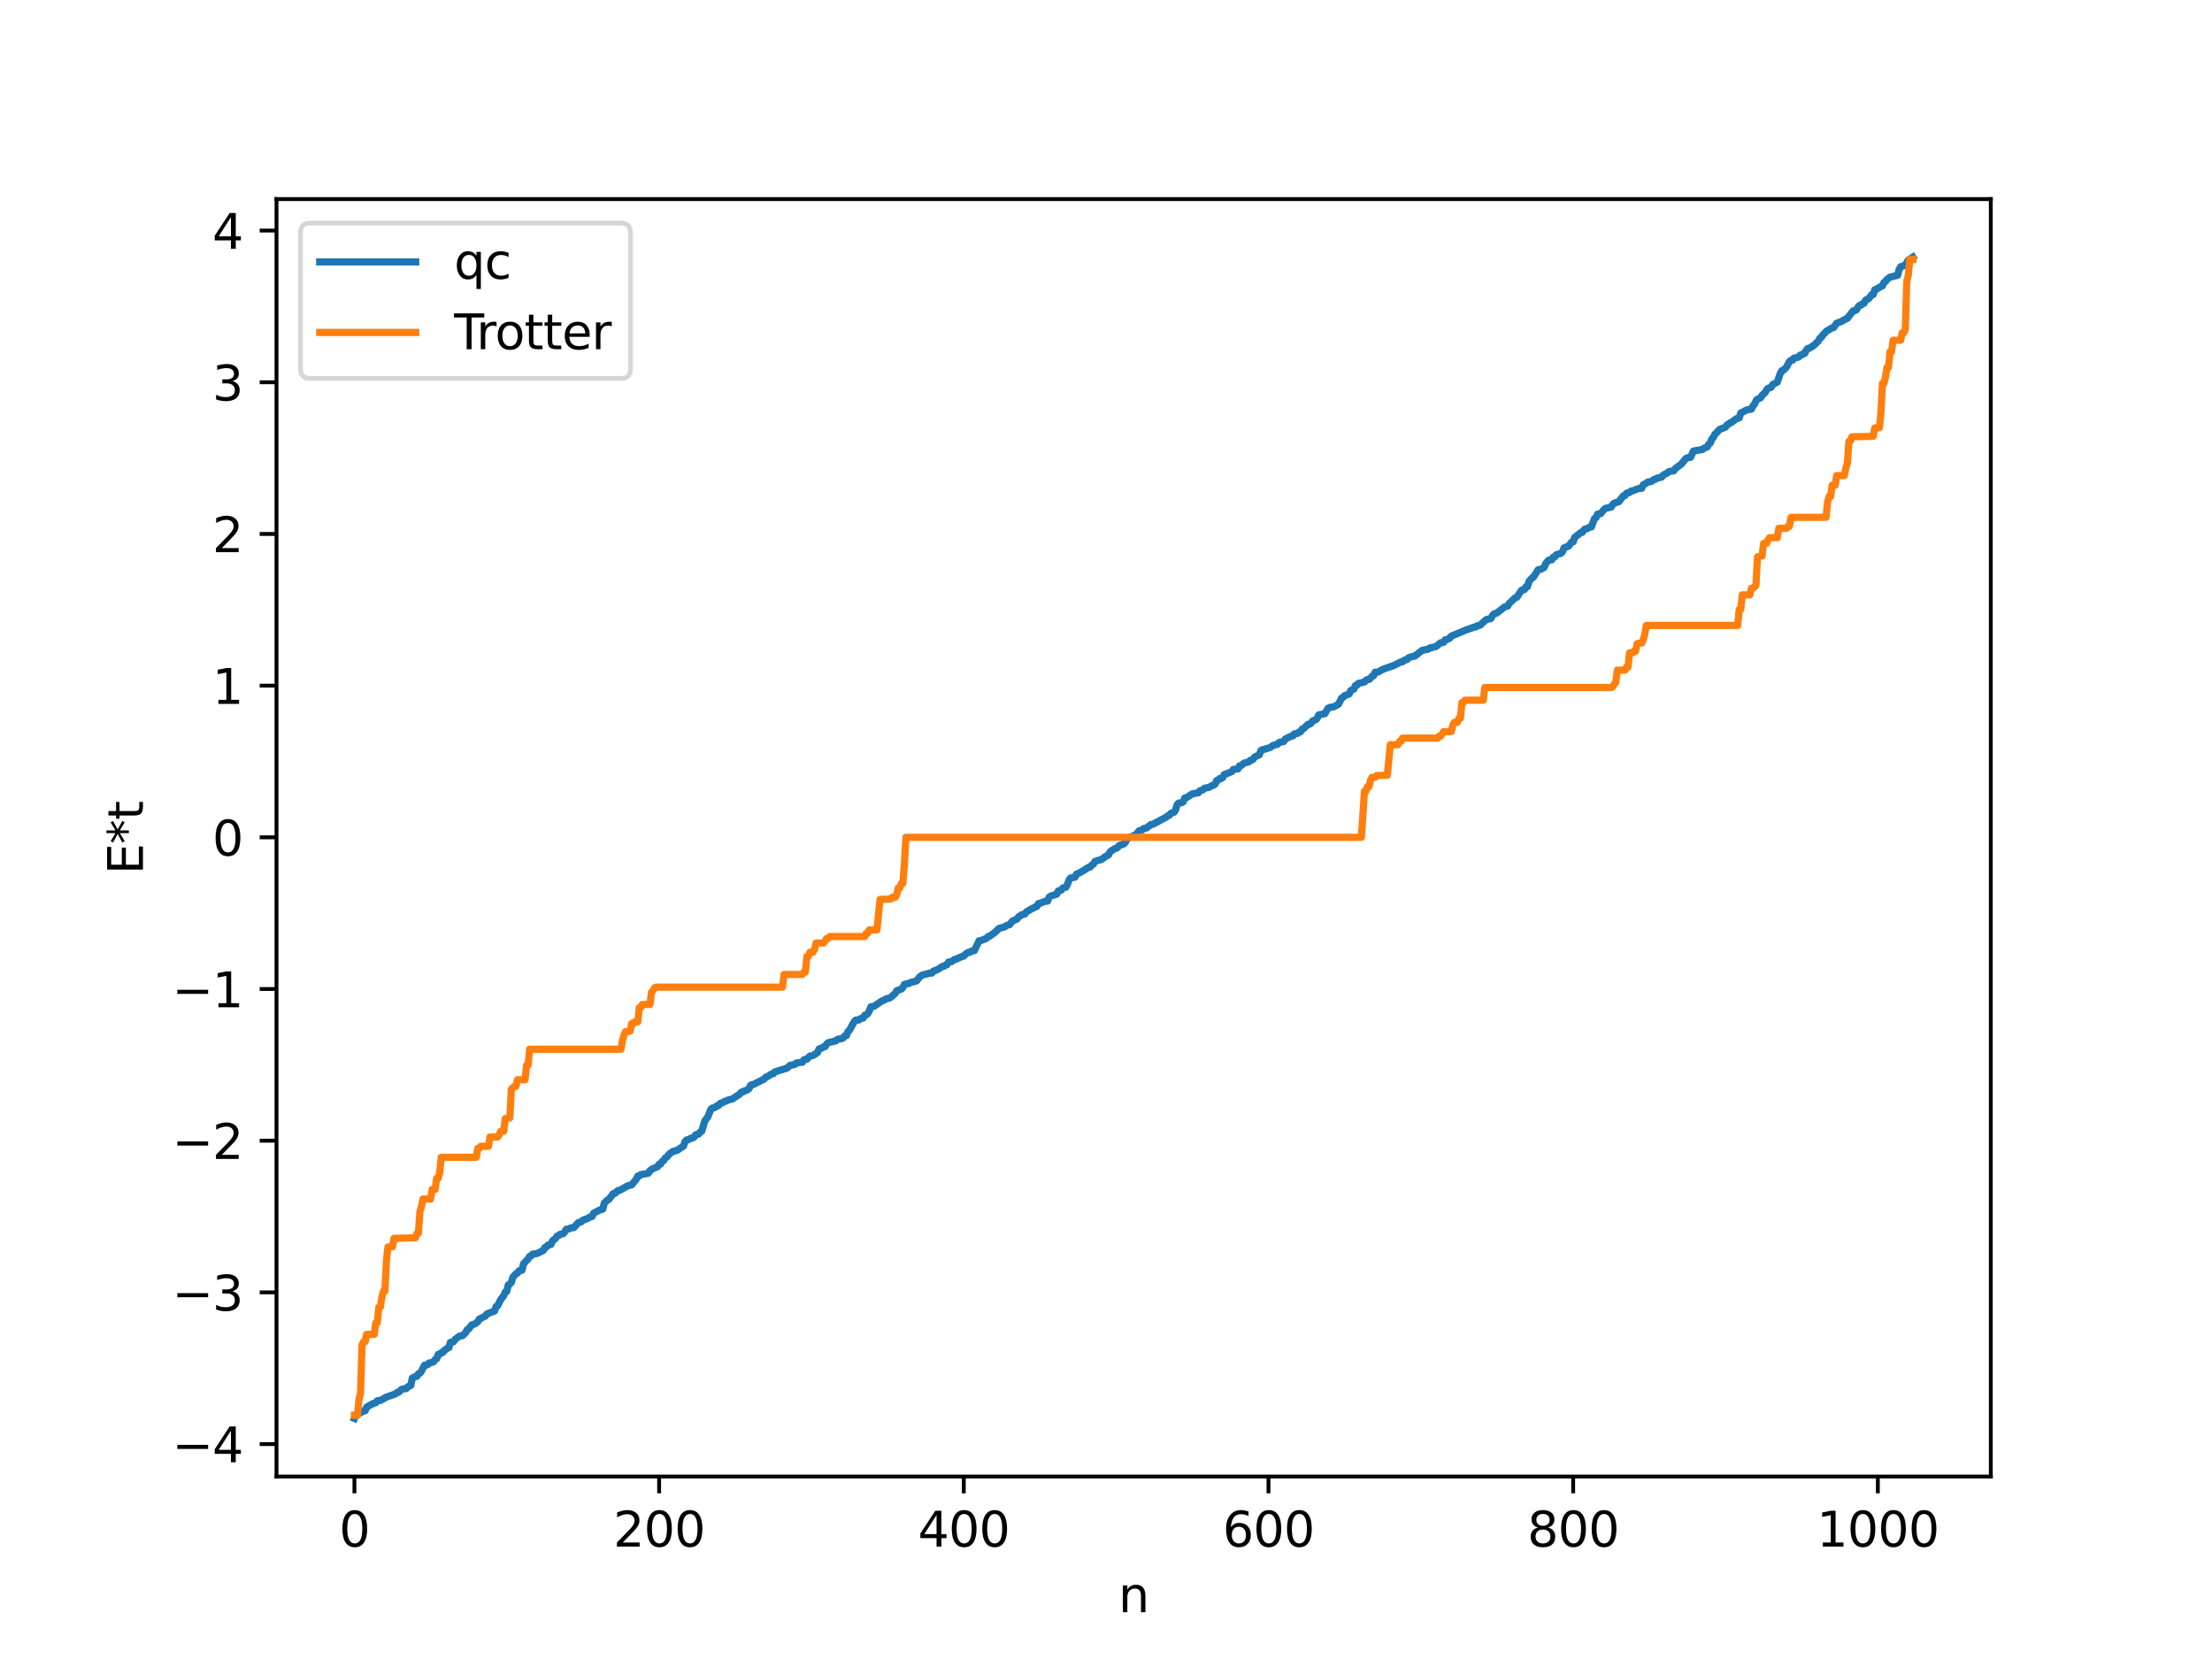 <?xml version="1.0" encoding="utf-8" standalone="no"?>
<!DOCTYPE svg PUBLIC "-//W3C//DTD SVG 1.1//EN"
  "http://www.w3.org/Graphics/SVG/1.1/DTD/svg11.dtd">
<svg xmlns:xlink="http://www.w3.org/1999/xlink" width="460.8pt" height="345.6pt" viewBox="0 0 460.8 345.6" xmlns="http://www.w3.org/2000/svg" version="1.1">
 <defs>
  <style type="text/css">*{stroke-linejoin: round; stroke-linecap: butt}</style>
 </defs>
 <g id="figure_1">
  <g id="patch_1">
   <path d="M 0 345.6 
L 460.8 345.6 
L 460.8 0 
L 0 0 
z
" style="fill: #ffffff"/>
  </g>
  <g id="axes_1">
   <g id="patch_2">
    <path d="M 57.6 307.584 
L 414.72 307.584 
L 414.72 41.472 
L 57.6 41.472 
z
" style="fill: #ffffff"/>
   </g>
   <g id="matplotlib.axis_1">
    <g id="xtick_1">
     <g id="line2d_1">
      <defs>
       <path id="mebd6007b71" d="M 0 0 
L 0 3.5 
" style="stroke: #000000; stroke-width: 0.8"/>
      </defs>
      <g>
       <use xlink:href="#mebd6007b71" x="73.833" y="307.584" style="stroke: #000000; stroke-width: 0.8"/>
      </g>
     </g>
     <g id="text_1">
      <!-- 0 -->
      <g transform="translate(70.651 322.182) scale(0.1 -0.1)">
       <defs>
        <path id="DejaVuSans-30" d="M 2034 4250 
Q 1547 4250 1301 3770 
Q 1056 3291 1056 2328 
Q 1056 1369 1301 889 
Q 1547 409 2034 409 
Q 2525 409 2770 889 
Q 3016 1369 3016 2328 
Q 3016 3291 2770 3770 
Q 2525 4250 2034 4250 
z
M 2034 4750 
Q 2819 4750 3233 4129 
Q 3647 3509 3647 2328 
Q 3647 1150 3233 529 
Q 2819 -91 2034 -91 
Q 1250 -91 836 529 
Q 422 1150 422 2328 
Q 422 3509 836 4129 
Q 1250 4750 2034 4750 
z
" transform="scale(0.016)"/>
       </defs>
       <use xlink:href="#DejaVuSans-30"/>
      </g>
     </g>
    </g>
    <g id="xtick_2">
     <g id="line2d_2">
      <g>
       <use xlink:href="#mebd6007b71" x="137.304" y="307.584" style="stroke: #000000; stroke-width: 0.8"/>
      </g>
     </g>
     <g id="text_2">
      <!-- 200 -->
      <g transform="translate(127.76 322.182) scale(0.1 -0.1)">
       <defs>
        <path id="DejaVuSans-32" d="M 1228 531 
L 3431 531 
L 3431 0 
L 469 0 
L 469 531 
Q 828 903 1448 1529 
Q 2069 2156 2228 2338 
Q 2531 2678 2651 2914 
Q 2772 3150 2772 3378 
Q 2772 3750 2511 3984 
Q 2250 4219 1831 4219 
Q 1534 4219 1204 4116 
Q 875 4013 500 3803 
L 500 4441 
Q 881 4594 1212 4672 
Q 1544 4750 1819 4750 
Q 2544 4750 2975 4387 
Q 3406 4025 3406 3419 
Q 3406 3131 3298 2873 
Q 3191 2616 2906 2266 
Q 2828 2175 2409 1742 
Q 1991 1309 1228 531 
z
" transform="scale(0.016)"/>
       </defs>
       <use xlink:href="#DejaVuSans-32"/>
       <use xlink:href="#DejaVuSans-30" x="63.623"/>
       <use xlink:href="#DejaVuSans-30" x="127.246"/>
      </g>
     </g>
    </g>
    <g id="xtick_3">
     <g id="line2d_3">
      <g>
       <use xlink:href="#mebd6007b71" x="200.775" y="307.584" style="stroke: #000000; stroke-width: 0.8"/>
      </g>
     </g>
     <g id="text_3">
      <!-- 400 -->
      <g transform="translate(191.231 322.182) scale(0.1 -0.1)">
       <defs>
        <path id="DejaVuSans-34" d="M 2419 4116 
L 825 1625 
L 2419 1625 
L 2419 4116 
z
M 2253 4666 
L 3047 4666 
L 3047 1625 
L 3713 1625 
L 3713 1100 
L 3047 1100 
L 3047 0 
L 2419 0 
L 2419 1100 
L 313 1100 
L 313 1709 
L 2253 4666 
z
" transform="scale(0.016)"/>
       </defs>
       <use xlink:href="#DejaVuSans-34"/>
       <use xlink:href="#DejaVuSans-30" x="63.623"/>
       <use xlink:href="#DejaVuSans-30" x="127.246"/>
      </g>
     </g>
    </g>
    <g id="xtick_4">
     <g id="line2d_4">
      <g>
       <use xlink:href="#mebd6007b71" x="264.246" y="307.584" style="stroke: #000000; stroke-width: 0.8"/>
      </g>
     </g>
     <g id="text_4">
      <!-- 600 -->
      <g transform="translate(254.702 322.182) scale(0.1 -0.1)">
       <defs>
        <path id="DejaVuSans-36" d="M 2113 2584 
Q 1688 2584 1439 2293 
Q 1191 2003 1191 1497 
Q 1191 994 1439 701 
Q 1688 409 2113 409 
Q 2538 409 2786 701 
Q 3034 994 3034 1497 
Q 3034 2003 2786 2293 
Q 2538 2584 2113 2584 
z
M 3366 4563 
L 3366 3988 
Q 3128 4100 2886 4159 
Q 2644 4219 2406 4219 
Q 1781 4219 1451 3797 
Q 1122 3375 1075 2522 
Q 1259 2794 1537 2939 
Q 1816 3084 2150 3084 
Q 2853 3084 3261 2657 
Q 3669 2231 3669 1497 
Q 3669 778 3244 343 
Q 2819 -91 2113 -91 
Q 1303 -91 875 529 
Q 447 1150 447 2328 
Q 447 3434 972 4092 
Q 1497 4750 2381 4750 
Q 2619 4750 2861 4703 
Q 3103 4656 3366 4563 
z
" transform="scale(0.016)"/>
       </defs>
       <use xlink:href="#DejaVuSans-36"/>
       <use xlink:href="#DejaVuSans-30" x="63.623"/>
       <use xlink:href="#DejaVuSans-30" x="127.246"/>
      </g>
     </g>
    </g>
    <g id="xtick_5">
     <g id="line2d_5">
      <g>
       <use xlink:href="#mebd6007b71" x="327.717" y="307.584" style="stroke: #000000; stroke-width: 0.8"/>
      </g>
     </g>
     <g id="text_5">
      <!-- 800 -->
      <g transform="translate(318.173 322.182) scale(0.1 -0.1)">
       <defs>
        <path id="DejaVuSans-38" d="M 2034 2216 
Q 1584 2216 1326 1975 
Q 1069 1734 1069 1313 
Q 1069 891 1326 650 
Q 1584 409 2034 409 
Q 2484 409 2743 651 
Q 3003 894 3003 1313 
Q 3003 1734 2745 1975 
Q 2488 2216 2034 2216 
z
M 1403 2484 
Q 997 2584 770 2862 
Q 544 3141 544 3541 
Q 544 4100 942 4425 
Q 1341 4750 2034 4750 
Q 2731 4750 3128 4425 
Q 3525 4100 3525 3541 
Q 3525 3141 3298 2862 
Q 3072 2584 2669 2484 
Q 3125 2378 3379 2068 
Q 3634 1759 3634 1313 
Q 3634 634 3220 271 
Q 2806 -91 2034 -91 
Q 1263 -91 848 271 
Q 434 634 434 1313 
Q 434 1759 690 2068 
Q 947 2378 1403 2484 
z
M 1172 3481 
Q 1172 3119 1398 2916 
Q 1625 2713 2034 2713 
Q 2441 2713 2670 2916 
Q 2900 3119 2900 3481 
Q 2900 3844 2670 4047 
Q 2441 4250 2034 4250 
Q 1625 4250 1398 4047 
Q 1172 3844 1172 3481 
z
" transform="scale(0.016)"/>
       </defs>
       <use xlink:href="#DejaVuSans-38"/>
       <use xlink:href="#DejaVuSans-30" x="63.623"/>
       <use xlink:href="#DejaVuSans-30" x="127.246"/>
      </g>
     </g>
    </g>
    <g id="xtick_6">
     <g id="line2d_6">
      <g>
       <use xlink:href="#mebd6007b71" x="391.188" y="307.584" style="stroke: #000000; stroke-width: 0.8"/>
      </g>
     </g>
     <g id="text_6">
      <!-- 1000 -->
      <g transform="translate(378.463 322.182) scale(0.1 -0.1)">
       <defs>
        <path id="DejaVuSans-31" d="M 794 531 
L 1825 531 
L 1825 4091 
L 703 3866 
L 703 4441 
L 1819 4666 
L 2450 4666 
L 2450 531 
L 3481 531 
L 3481 0 
L 794 0 
L 794 531 
z
" transform="scale(0.016)"/>
       </defs>
       <use xlink:href="#DejaVuSans-31"/>
       <use xlink:href="#DejaVuSans-30" x="63.623"/>
       <use xlink:href="#DejaVuSans-30" x="127.246"/>
       <use xlink:href="#DejaVuSans-30" x="190.869"/>
      </g>
     </g>
    </g>
    <g id="text_7">
     <!-- n -->
     <g transform="translate(232.991 335.861) scale(0.1 -0.1)">
      <defs>
       <path id="DejaVuSans-6e" d="M 3513 2113 
L 3513 0 
L 2938 0 
L 2938 2094 
Q 2938 2591 2744 2837 
Q 2550 3084 2163 3084 
Q 1697 3084 1428 2787 
Q 1159 2491 1159 1978 
L 1159 0 
L 581 0 
L 581 3500 
L 1159 3500 
L 1159 2956 
Q 1366 3272 1645 3428 
Q 1925 3584 2291 3584 
Q 2894 3584 3203 3211 
Q 3513 2838 3513 2113 
z
" transform="scale(0.016)"/>
      </defs>
      <use xlink:href="#DejaVuSans-6e"/>
     </g>
    </g>
   </g>
   <g id="matplotlib.axis_2">
    <g id="ytick_1">
     <g id="line2d_7">
      <defs>
       <path id="m491f60eb22" d="M 0 0 
L -3.5 0 
" style="stroke: #000000; stroke-width: 0.8"/>
      </defs>
      <g>
       <use xlink:href="#m491f60eb22" x="57.6" y="300.824" style="stroke: #000000; stroke-width: 0.8"/>
      </g>
     </g>
     <g id="text_8">
      <!-- −4 -->
      <g transform="translate(35.858 304.623) scale(0.1 -0.1)">
       <defs>
        <path id="DejaVuSans-2212" d="M 678 2272 
L 4684 2272 
L 4684 1741 
L 678 1741 
L 678 2272 
z
" transform="scale(0.016)"/>
       </defs>
       <use xlink:href="#DejaVuSans-2212"/>
       <use xlink:href="#DejaVuSans-34" x="83.789"/>
      </g>
     </g>
    </g>
    <g id="ytick_2">
     <g id="line2d_8">
      <g>
       <use xlink:href="#m491f60eb22" x="57.6" y="269.225" style="stroke: #000000; stroke-width: 0.8"/>
      </g>
     </g>
     <g id="text_9">
      <!-- −3 -->
      <g transform="translate(35.858 273.024) scale(0.1 -0.1)">
       <defs>
        <path id="DejaVuSans-33" d="M 2597 2516 
Q 3050 2419 3304 2112 
Q 3559 1806 3559 1356 
Q 3559 666 3084 287 
Q 2609 -91 1734 -91 
Q 1441 -91 1130 -33 
Q 819 25 488 141 
L 488 750 
Q 750 597 1062 519 
Q 1375 441 1716 441 
Q 2309 441 2620 675 
Q 2931 909 2931 1356 
Q 2931 1769 2642 2001 
Q 2353 2234 1838 2234 
L 1294 2234 
L 1294 2753 
L 1863 2753 
Q 2328 2753 2575 2939 
Q 2822 3125 2822 3475 
Q 2822 3834 2567 4026 
Q 2313 4219 1838 4219 
Q 1578 4219 1281 4162 
Q 984 4106 628 3988 
L 628 4550 
Q 988 4650 1302 4700 
Q 1616 4750 1894 4750 
Q 2613 4750 3031 4423 
Q 3450 4097 3450 3541 
Q 3450 3153 3228 2886 
Q 3006 2619 2597 2516 
z
" transform="scale(0.016)"/>
       </defs>
       <use xlink:href="#DejaVuSans-2212"/>
       <use xlink:href="#DejaVuSans-33" x="83.789"/>
      </g>
     </g>
    </g>
    <g id="ytick_3">
     <g id="line2d_9">
      <g>
       <use xlink:href="#m491f60eb22" x="57.6" y="237.626" style="stroke: #000000; stroke-width: 0.8"/>
      </g>
     </g>
     <g id="text_10">
      <!-- −2 -->
      <g transform="translate(35.858 241.425) scale(0.1 -0.1)">
       <use xlink:href="#DejaVuSans-2212"/>
       <use xlink:href="#DejaVuSans-32" x="83.789"/>
      </g>
     </g>
    </g>
    <g id="ytick_4">
     <g id="line2d_10">
      <g>
       <use xlink:href="#m491f60eb22" x="57.6" y="206.027" style="stroke: #000000; stroke-width: 0.8"/>
      </g>
     </g>
     <g id="text_11">
      <!-- −1 -->
      <g transform="translate(35.858 209.826) scale(0.1 -0.1)">
       <use xlink:href="#DejaVuSans-2212"/>
       <use xlink:href="#DejaVuSans-31" x="83.789"/>
      </g>
     </g>
    </g>
    <g id="ytick_5">
     <g id="line2d_11">
      <g>
       <use xlink:href="#m491f60eb22" x="57.6" y="174.428" style="stroke: #000000; stroke-width: 0.8"/>
      </g>
     </g>
     <g id="text_12">
      <!-- 0 -->
      <g transform="translate(44.237 178.228) scale(0.1 -0.1)">
       <use xlink:href="#DejaVuSans-30"/>
      </g>
     </g>
    </g>
    <g id="ytick_6">
     <g id="line2d_12">
      <g>
       <use xlink:href="#m491f60eb22" x="57.6" y="142.829" style="stroke: #000000; stroke-width: 0.8"/>
      </g>
     </g>
     <g id="text_13">
      <!-- 1 -->
      <g transform="translate(44.237 146.629) scale(0.1 -0.1)">
       <use xlink:href="#DejaVuSans-31"/>
      </g>
     </g>
    </g>
    <g id="ytick_7">
     <g id="line2d_13">
      <g>
       <use xlink:href="#m491f60eb22" x="57.6" y="111.231" style="stroke: #000000; stroke-width: 0.8"/>
      </g>
     </g>
     <g id="text_14">
      <!-- 2 -->
      <g transform="translate(44.237 115.03) scale(0.1 -0.1)">
       <use xlink:href="#DejaVuSans-32"/>
      </g>
     </g>
    </g>
    <g id="ytick_8">
     <g id="line2d_14">
      <g>
       <use xlink:href="#m491f60eb22" x="57.6" y="79.632" style="stroke: #000000; stroke-width: 0.8"/>
      </g>
     </g>
     <g id="text_15">
      <!-- 3 -->
      <g transform="translate(44.237 83.431) scale(0.1 -0.1)">
       <use xlink:href="#DejaVuSans-33"/>
      </g>
     </g>
    </g>
    <g id="ytick_9">
     <g id="line2d_15">
      <g>
       <use xlink:href="#m491f60eb22" x="57.6" y="48.033" style="stroke: #000000; stroke-width: 0.8"/>
      </g>
     </g>
     <g id="text_16">
      <!-- 4 -->
      <g transform="translate(44.237 51.832) scale(0.1 -0.1)">
       <use xlink:href="#DejaVuSans-34"/>
      </g>
     </g>
    </g>
    <g id="text_17">
     <!-- E*t -->
     <g transform="translate(29.778 182.148) rotate(-90) scale(0.1 -0.1)">
      <defs>
       <path id="DejaVuSans-45" d="M 628 4666 
L 3578 4666 
L 3578 4134 
L 1259 4134 
L 1259 2753 
L 3481 2753 
L 3481 2222 
L 1259 2222 
L 1259 531 
L 3634 531 
L 3634 0 
L 628 0 
L 628 4666 
z
" transform="scale(0.016)"/>
       <path id="DejaVuSans-2a" d="M 3009 3897 
L 1888 3291 
L 3009 2681 
L 2828 2375 
L 1778 3009 
L 1778 1831 
L 1422 1831 
L 1422 3009 
L 372 2375 
L 191 2681 
L 1313 3291 
L 191 3897 
L 372 4206 
L 1422 3572 
L 1422 4750 
L 1778 4750 
L 1778 3572 
L 2828 4206 
L 3009 3897 
z
" transform="scale(0.016)"/>
       <path id="DejaVuSans-74" d="M 1172 4494 
L 1172 3500 
L 2356 3500 
L 2356 3053 
L 1172 3053 
L 1172 1153 
Q 1172 725 1289 603 
Q 1406 481 1766 481 
L 2356 481 
L 2356 0 
L 1766 0 
Q 1100 0 847 248 
Q 594 497 594 1153 
L 594 3053 
L 172 3053 
L 172 3500 
L 594 3500 
L 594 4494 
L 1172 4494 
z
" transform="scale(0.016)"/>
      </defs>
      <use xlink:href="#DejaVuSans-45"/>
      <use xlink:href="#DejaVuSans-2a" x="63.184"/>
      <use xlink:href="#DejaVuSans-74" x="113.184"/>
     </g>
    </g>
   </g>
   <g id="line2d_16">
    <path d="M 73.833 295.488 
L 74.15 294.768 
L 74.467 294.657 
L 74.785 294.371 
L 75.102 294.302 
L 75.737 293.908 
L 76.054 293.894 
L 76.372 293.135 
L 77.641 292.418 
L 78.276 292.219 
L 78.593 291.804 
L 79.228 291.749 
L 80.497 291.035 
L 82.401 290.372 
L 82.719 290.085 
L 83.036 290.027 
L 83.671 289.431 
L 84.305 289.277 
L 84.623 289.277 
L 84.94 288.904 
L 85.575 288.609 
L 85.892 287.077 
L 86.527 286.762 
L 86.844 286.711 
L 87.162 286.18 
L 87.479 286.059 
L 87.796 285.641 
L 88.431 284.389 
L 89.066 284.311 
L 89.383 283.931 
L 89.7 283.905 
L 90.335 283.67 
L 90.653 283.217 
L 90.97 283.046 
L 91.287 282.148 
L 91.605 282.114 
L 91.922 281.809 
L 92.239 281.737 
L 92.557 281.29 
L 92.874 281.139 
L 93.191 280.841 
L 93.509 280.732 
L 93.826 279.64 
L 94.461 279.526 
L 94.778 279.047 
L 95.73 278.328 
L 96.365 278.23 
L 97 277.615 
L 97.317 277.013 
L 97.634 276.86 
L 98.269 276.01 
L 98.904 275.813 
L 99.539 275.331 
L 99.856 274.787 
L 101.125 274.149 
L 101.443 273.712 
L 103.029 273.095 
L 103.347 272.171 
L 103.664 272.011 
L 104.299 270.744 
L 104.934 269.909 
L 105.251 269.159 
L 105.568 269.039 
L 105.886 267.659 
L 106.203 267.498 
L 106.52 267.156 
L 106.838 266.068 
L 107.472 265.363 
L 107.79 265.218 
L 108.107 264.739 
L 108.742 264.611 
L 109.059 263.27 
L 110.011 262.248 
L 110.329 261.735 
L 110.646 261.629 
L 110.963 261.266 
L 111.915 261.117 
L 113.185 260.482 
L 113.502 259.876 
L 113.82 259.783 
L 114.137 259.377 
L 114.772 259.248 
L 115.089 258.492 
L 115.724 257.994 
L 116.041 257.52 
L 116.358 257.396 
L 116.676 257.135 
L 117.31 257.012 
L 117.628 256.666 
L 117.945 256.095 
L 118.58 255.991 
L 118.897 255.789 
L 119.532 255.746 
L 120.167 255.027 
L 120.484 254.689 
L 121.119 254.508 
L 121.436 254.18 
L 122.388 253.843 
L 123.023 253.462 
L 123.34 253.427 
L 123.658 252.729 
L 124.927 252.072 
L 125.562 251.883 
L 125.879 250.655 
L 126.514 250.002 
L 126.831 249.86 
L 127.783 248.626 
L 128.1 248.591 
L 128.735 248.009 
L 129.053 247.989 
L 130.639 247.096 
L 131.274 246.888 
L 131.591 246.818 
L 132.543 245.67 
L 132.861 244.996 
L 133.178 244.958 
L 133.496 244.683 
L 134.765 244.471 
L 135.082 244.375 
L 135.4 243.855 
L 136.034 243.44 
L 136.986 243.047 
L 137.304 242.525 
L 137.621 242.504 
L 137.939 241.946 
L 138.256 241.769 
L 138.573 241.22 
L 138.891 241.056 
L 139.525 240.316 
L 140.16 239.888 
L 141.112 239.603 
L 142.381 238.733 
L 142.699 237.844 
L 143.016 237.468 
L 143.334 237.451 
L 143.968 237.09 
L 144.286 237.078 
L 144.603 236.866 
L 144.92 236.389 
L 145.555 236.236 
L 145.872 235.809 
L 146.19 235.635 
L 146.824 233.508 
L 147.459 232.653 
L 148.094 231.058 
L 148.411 230.816 
L 148.729 230.785 
L 149.046 230.636 
L 149.363 230.361 
L 149.681 230.309 
L 149.998 229.881 
L 150.633 229.669 
L 150.95 229.418 
L 151.267 229.393 
L 151.585 229.179 
L 152.537 228.955 
L 154.124 227.897 
L 154.441 227.511 
L 154.758 227.476 
L 155.076 227.247 
L 155.393 227.184 
L 156.028 226.809 
L 156.345 226.106 
L 156.662 225.942 
L 156.98 225.91 
L 159.201 224.766 
L 159.519 224.399 
L 159.836 224.299 
L 160.471 223.886 
L 160.788 223.682 
L 161.105 223.662 
L 161.423 223.295 
L 163.962 222.503 
L 164.596 221.922 
L 165.548 221.765 
L 165.866 221.455 
L 166.818 221.312 
L 167.135 221.302 
L 167.453 220.803 
L 167.77 220.659 
L 168.087 220.654 
L 168.722 220.006 
L 169.357 219.882 
L 170.309 219.263 
L 170.626 218.507 
L 171.261 218.321 
L 171.578 218.045 
L 171.896 218.024 
L 172.213 217.484 
L 172.53 217.211 
L 174.117 216.827 
L 174.434 216.526 
L 175.069 216.397 
L 175.386 216.352 
L 175.704 216.176 
L 176.021 215.754 
L 176.339 215.713 
L 176.656 214.874 
L 176.973 214.601 
L 177.925 212.864 
L 178.243 212.516 
L 178.877 212.492 
L 179.195 212.211 
L 179.829 212.07 
L 180.147 211.49 
L 180.464 211.429 
L 180.781 211.152 
L 181.099 210.561 
L 181.416 209.731 
L 182.051 209.642 
L 183.638 208.57 
L 184.272 208.294 
L 184.59 208.075 
L 185.224 207.94 
L 185.542 207.778 
L 186.494 206.937 
L 186.811 206.385 
L 187.763 206.041 
L 188.081 205.715 
L 188.398 205.081 
L 189.033 204.91 
L 189.35 204.893 
L 189.667 204.656 
L 190.302 204.523 
L 190.937 204.346 
L 191.572 203.519 
L 192.206 203.078 
L 193.158 202.891 
L 193.476 202.743 
L 194.11 202.715 
L 194.428 202.332 
L 195.38 201.948 
L 196.332 201.317 
L 196.649 201.288 
L 196.967 201.046 
L 197.284 200.967 
L 197.601 200.412 
L 198.236 200.329 
L 198.871 199.849 
L 199.188 199.826 
L 199.505 199.608 
L 199.823 199.537 
L 200.14 199.343 
L 200.775 199.171 
L 201.092 198.797 
L 201.727 198.386 
L 202.044 198.378 
L 202.362 198.135 
L 202.996 198.023 
L 203.948 195.979 
L 204.266 195.958 
L 205.535 195.472 
L 205.853 195.083 
L 206.17 195.027 
L 207.439 194.098 
L 208.074 193.419 
L 209.343 193.063 
L 209.661 192.795 
L 210.296 192.627 
L 210.93 191.862 
L 211.882 191.44 
L 212.2 190.97 
L 212.517 190.835 
L 212.834 190.542 
L 213.469 190.426 
L 213.786 189.99 
L 215.056 189.233 
L 215.373 189.134 
L 215.691 188.904 
L 216.008 188.822 
L 216.325 188.235 
L 216.643 188.192 
L 217.595 187.79 
L 218.229 187.723 
L 218.547 186.912 
L 218.864 186.673 
L 220.134 186.278 
L 220.451 185.608 
L 221.086 185.432 
L 221.403 184.983 
L 222.038 184.833 
L 222.355 184.272 
L 222.672 183.391 
L 222.99 182.913 
L 223.942 182.73 
L 224.259 182.093 
L 224.894 181.819 
L 225.529 181.465 
L 226.798 180.665 
L 227.115 180.615 
L 227.433 180.213 
L 227.75 180.044 
L 228.067 179.483 
L 228.702 179.233 
L 229.337 179.111 
L 230.289 178.435 
L 230.924 178.095 
L 231.241 177.446 
L 232.193 176.802 
L 232.51 176.735 
L 232.828 176.53 
L 233.145 176.143 
L 234.097 175.814 
L 234.415 175.52 
L 234.732 174.806 
L 235.049 174.661 
L 235.367 174.371 
L 235.684 174.37 
L 236.319 173.965 
L 236.636 173.904 
L 237.271 173.095 
L 237.905 172.903 
L 238.223 172.61 
L 238.858 172.474 
L 239.492 171.972 
L 239.81 171.733 
L 240.127 171.731 
L 242.983 170.203 
L 243.3 169.932 
L 243.618 169.81 
L 243.935 169.418 
L 244.57 169.206 
L 244.887 168.758 
L 245.205 167.641 
L 245.522 167.304 
L 246.157 167.218 
L 246.474 167.041 
L 246.791 166.247 
L 247.109 166.216 
L 248.378 165.363 
L 249.648 165.153 
L 249.965 164.726 
L 250.6 164.535 
L 250.917 164.2 
L 251.869 164.017 
L 252.504 163.652 
L 252.821 163.565 
L 253.139 163.322 
L 253.456 162.604 
L 253.773 162.518 
L 254.091 162.183 
L 254.408 162.162 
L 254.725 161.975 
L 255.043 161.331 
L 255.677 161.131 
L 256.629 160.72 
L 256.947 160.278 
L 257.899 160.184 
L 258.216 159.536 
L 258.534 159.506 
L 259.168 158.973 
L 259.803 158.815 
L 260.12 158.726 
L 260.438 158.405 
L 260.755 158.359 
L 261.072 158.103 
L 261.39 157.69 
L 262.342 157.235 
L 262.659 156.36 
L 262.977 156.172 
L 263.294 156.128 
L 263.929 155.911 
L 264.563 155.747 
L 265.198 155.286 
L 266.15 155.024 
L 266.467 154.66 
L 267.42 154.473 
L 267.737 153.953 
L 269.006 153.337 
L 269.324 153.301 
L 269.641 152.878 
L 270.276 152.794 
L 270.593 152.509 
L 270.91 152.467 
L 271.228 151.9 
L 271.545 151.791 
L 272.497 150.884 
L 272.815 150.863 
L 273.132 150.654 
L 273.449 150.189 
L 274.084 149.937 
L 274.401 149.621 
L 274.719 148.924 
L 275.988 148.68 
L 276.623 147.589 
L 276.94 147.386 
L 277.892 147.23 
L 278.844 146.682 
L 279.479 145.419 
L 279.796 145.249 
L 280.114 144.905 
L 280.748 144.688 
L 281.066 144.537 
L 281.383 143.844 
L 282.018 143.584 
L 282.335 142.83 
L 282.653 142.768 
L 282.97 142.367 
L 284.239 142.07 
L 284.557 141.7 
L 284.874 141.547 
L 285.191 141.545 
L 285.509 141.277 
L 285.826 140.844 
L 286.143 140.776 
L 286.461 140.045 
L 287.096 139.991 
L 287.73 139.609 
L 288.365 139.328 
L 290.269 138.666 
L 291.856 137.875 
L 292.173 137.872 
L 292.491 137.56 
L 293.125 137.381 
L 293.443 137.02 
L 294.395 136.709 
L 294.712 136.681 
L 296.299 135.47 
L 297.568 135.215 
L 297.886 134.965 
L 298.838 134.771 
L 299.155 134.68 
L 300.107 133.902 
L 300.742 133.805 
L 301.059 133.283 
L 301.377 133.248 
L 302.011 132.942 
L 302.329 132.518 
L 305.502 131.196 
L 306.137 130.989 
L 307.089 130.633 
L 307.406 130.607 
L 307.724 130.358 
L 308.358 130.236 
L 308.993 129.613 
L 309.628 129.064 
L 310.58 128.849 
L 310.897 128.241 
L 311.215 127.896 
L 311.849 127.686 
L 313.436 126.429 
L 314.071 126.269 
L 314.388 125.701 
L 315.658 124.514 
L 315.975 124.438 
L 316.927 122.997 
L 317.244 122.839 
L 317.562 122.826 
L 317.879 122.235 
L 318.196 122.211 
L 318.514 121.109 
L 319.148 120.42 
L 319.466 120.196 
L 320.418 118.691 
L 321.053 118.567 
L 321.687 118.191 
L 322.005 117.382 
L 322.639 116.658 
L 323.274 116.614 
L 323.591 116.043 
L 323.909 116 
L 324.226 115.556 
L 325.178 115.263 
L 325.496 114.946 
L 325.813 114.129 
L 326.765 113.772 
L 327.4 112.906 
L 327.717 112.873 
L 328.034 111.952 
L 329.304 110.955 
L 329.621 110.9 
L 329.939 110.403 
L 330.256 110.18 
L 330.573 110.152 
L 331.208 109.774 
L 331.525 109.768 
L 332.16 108.032 
L 332.477 107.858 
L 332.795 107.107 
L 333.429 107.016 
L 334.064 106.243 
L 334.381 105.928 
L 335.651 105.633 
L 335.968 105.079 
L 336.286 104.812 
L 337.238 104.508 
L 338.19 103.272 
L 338.507 103.249 
L 338.824 102.757 
L 339.459 102.59 
L 339.777 102.284 
L 340.094 102.261 
L 341.363 101.761 
L 341.998 101.721 
L 342.315 101.001 
L 342.95 100.664 
L 343.267 100.408 
L 343.902 100.336 
L 344.22 100.172 
L 344.537 99.875 
L 344.854 99.85 
L 345.172 99.6 
L 346.124 99.417 
L 346.441 98.999 
L 347.393 98.485 
L 347.71 98.219 
L 348.345 98.127 
L 348.662 98.092 
L 348.98 97.622 
L 350.249 96.678 
L 351.201 95.506 
L 351.519 95.354 
L 352.153 95.28 
L 352.788 93.951 
L 354.692 93.624 
L 355.01 93.343 
L 355.644 93.13 
L 355.962 92.53 
L 356.279 92.287 
L 356.596 91.477 
L 356.914 91.14 
L 357.231 90.467 
L 357.548 90.206 
L 358.183 89.487 
L 359.453 88.982 
L 359.77 88.504 
L 360.087 88.388 
L 360.405 88.076 
L 360.722 87.988 
L 361.674 87.239 
L 362.309 87.055 
L 362.626 86.054 
L 363.896 85.377 
L 364.848 85.229 
L 365.165 84.566 
L 365.482 84.245 
L 365.8 83.513 
L 366.117 83.16 
L 366.752 82.882 
L 367.069 82.364 
L 367.704 81.777 
L 368.021 81.208 
L 368.339 80.88 
L 368.973 80.673 
L 369.291 80.096 
L 369.925 79.776 
L 370.243 79.599 
L 370.877 77.744 
L 371.195 77.223 
L 371.512 77.123 
L 372.147 76.495 
L 372.781 75.297 
L 373.099 75.058 
L 373.416 75.048 
L 373.734 74.602 
L 374.686 74.383 
L 375.003 73.982 
L 375.32 73.954 
L 375.638 73.686 
L 375.955 73.636 
L 376.272 72.968 
L 376.59 72.583 
L 376.907 72.56 
L 377.859 71.946 
L 378.811 71.036 
L 379.129 70.44 
L 379.446 70.249 
L 379.763 69.708 
L 380.081 69.471 
L 380.398 69.046 
L 381.667 68.287 
L 381.985 68.236 
L 382.62 67.321 
L 383.572 66.979 
L 384.524 66.425 
L 384.841 66.326 
L 385.793 65.061 
L 386.11 64.724 
L 386.428 64.714 
L 386.745 64.523 
L 387.062 63.953 
L 387.38 63.613 
L 387.697 63.555 
L 388.015 63.256 
L 388.332 63.166 
L 388.649 62.527 
L 389.284 62.205 
L 389.919 61.387 
L 390.236 61.334 
L 390.553 60.348 
L 390.871 60.259 
L 391.823 59.683 
L 392.14 59.559 
L 392.458 58.852 
L 392.775 58.664 
L 393.092 58.21 
L 393.727 57.739 
L 394.362 57.59 
L 395.314 57.332 
L 395.631 56.119 
L 395.948 55.565 
L 396.583 55.371 
L 396.9 55.231 
L 397.535 54.19 
L 398.487 53.568 
L 398.487 53.568 
" clip-path="url(#p4e2c2ba3dc)" style="fill: none; stroke: #1f77b4; stroke-width: 1.5; stroke-linecap: square"/>
   </g>
   <g id="line2d_17">
    <path d="M 73.833 294.82 
L 74.467 294.82 
L 74.785 291.514 
L 75.102 290.205 
L 75.42 280.151 
L 75.737 279.534 
L 76.054 279.534 
L 76.372 277.979 
L 77.958 277.979 
L 78.276 275.597 
L 78.593 275.597 
L 78.91 272.307 
L 79.228 272.307 
L 79.545 270.254 
L 79.862 268.985 
L 80.18 268.985 
L 80.497 262.713 
L 80.815 259.761 
L 81.767 259.71 
L 82.084 257.963 
L 86.527 257.864 
L 86.844 256.976 
L 87.162 256.907 
L 87.479 252.362 
L 87.796 251.358 
L 88.114 249.784 
L 89.7 249.784 
L 90.018 247.774 
L 90.653 247.774 
L 90.97 245.439 
L 91.287 245.439 
L 91.605 244.222 
L 91.922 241.093 
L 99.221 241.093 
L 99.539 239.229 
L 99.856 239.229 
L 100.173 238.788 
L 101.76 238.788 
L 102.077 236.855 
L 103.664 236.855 
L 103.981 236.419 
L 104.299 235.666 
L 104.934 235.666 
L 105.251 233.016 
L 105.568 233.016 
L 105.886 232.882 
L 106.203 232.882 
L 106.52 226.901 
L 107.155 226.31 
L 107.472 226.31 
L 107.79 224.933 
L 109.377 224.933 
L 109.694 221.91 
L 110.011 221.91 
L 110.329 218.571 
L 129.37 218.571 
L 129.687 216.673 
L 130.005 215.579 
L 130.322 214.889 
L 130.957 214.889 
L 131.274 214.775 
L 131.591 213.223 
L 131.909 213.223 
L 132.226 212.868 
L 132.861 212.868 
L 133.178 209.88 
L 133.496 209.88 
L 133.813 209.254 
L 135.4 209.254 
L 135.717 206.706 
L 136.034 206.362 
L 136.352 205.787 
L 136.669 205.642 
L 163.01 205.642 
L 163.327 202.997 
L 167.135 202.997 
L 167.453 202.514 
L 167.77 202.514 
L 168.087 199.24 
L 168.405 199.24 
L 168.722 198.367 
L 169.357 198.367 
L 169.674 197.803 
L 169.991 196.453 
L 171.578 196.453 
L 172.213 195.5 
L 172.53 195.5 
L 172.848 195.096 
L 180.147 195.096 
L 180.464 194.401 
L 180.781 194.401 
L 181.099 193.719 
L 182.686 193.719 
L 183.32 187.357 
L 185.542 187.301 
L 185.859 186.931 
L 186.494 186.931 
L 186.811 186.373 
L 187.129 184.974 
L 187.446 184.974 
L 187.763 184.026 
L 188.081 184.026 
L 188.398 180.07 
L 188.715 174.428 
L 283.605 174.428 
L 284.239 164.831 
L 284.557 164.831 
L 284.874 163.883 
L 285.191 163.883 
L 285.509 162.484 
L 285.826 161.926 
L 286.461 161.926 
L 286.778 161.556 
L 289 161.499 
L 289.634 155.137 
L 291.221 155.137 
L 291.539 154.455 
L 291.856 154.455 
L 292.173 153.76 
L 299.472 153.76 
L 299.79 153.356 
L 300.107 153.356 
L 300.742 152.404 
L 302.329 152.404 
L 302.646 151.054 
L 302.963 150.49 
L 303.598 150.49 
L 303.915 149.616 
L 304.233 149.616 
L 304.55 146.343 
L 304.867 146.343 
L 305.185 145.86 
L 308.993 145.86 
L 309.31 143.215 
L 335.651 143.215 
L 335.968 143.07 
L 336.286 142.494 
L 336.603 142.151 
L 336.92 139.603 
L 338.507 139.603 
L 338.824 138.977 
L 339.142 138.977 
L 339.459 135.989 
L 340.094 135.989 
L 340.411 135.634 
L 340.729 135.634 
L 341.046 134.082 
L 341.681 133.968 
L 341.998 133.968 
L 342.315 133.277 
L 342.633 132.183 
L 342.95 130.286 
L 361.991 130.286 
L 362.309 126.947 
L 362.626 126.947 
L 362.943 123.924 
L 364.53 123.924 
L 364.848 122.547 
L 365.165 122.547 
L 365.8 121.956 
L 366.117 115.975 
L 366.434 115.975 
L 366.752 115.841 
L 367.069 115.841 
L 367.386 113.191 
L 368.021 113.191 
L 368.339 112.437 
L 368.656 112.001 
L 370.243 112.001 
L 370.56 110.069 
L 372.147 110.069 
L 372.464 109.628 
L 372.781 109.628 
L 373.099 107.763 
L 380.398 107.763 
L 380.715 104.634 
L 381.033 103.418 
L 381.35 103.418 
L 381.667 101.083 
L 382.302 101.083 
L 382.62 99.072 
L 384.206 99.072 
L 384.524 97.499 
L 384.841 96.494 
L 385.158 91.95 
L 385.476 91.881 
L 385.793 90.993 
L 390.236 90.894 
L 390.553 89.146 
L 391.505 89.096 
L 391.823 86.143 
L 392.14 79.872 
L 392.458 79.872 
L 392.775 78.603 
L 393.092 76.55 
L 393.41 76.55 
L 393.727 73.26 
L 394.044 73.26 
L 394.362 70.878 
L 395.948 70.878 
L 396.266 69.322 
L 396.583 69.322 
L 396.9 68.706 
L 397.218 58.652 
L 397.535 57.343 
L 397.853 54.037 
L 398.487 54.037 
L 398.487 54.037 
" clip-path="url(#p4e2c2ba3dc)" style="fill: none; stroke: #ff7f0e; stroke-width: 1.5; stroke-linecap: square"/>
   </g>
   <g id="patch_3">
    <path d="M 57.6 307.584 
L 57.6 41.472 
" style="fill: none; stroke: #000000; stroke-width: 0.8; stroke-linejoin: miter; stroke-linecap: square"/>
   </g>
   <g id="patch_4">
    <path d="M 414.72 307.584 
L 414.72 41.472 
" style="fill: none; stroke: #000000; stroke-width: 0.8; stroke-linejoin: miter; stroke-linecap: square"/>
   </g>
   <g id="patch_5">
    <path d="M 57.6 307.584 
L 414.72 307.584 
" style="fill: none; stroke: #000000; stroke-width: 0.8; stroke-linejoin: miter; stroke-linecap: square"/>
   </g>
   <g id="patch_6">
    <path d="M 57.6 41.472 
L 414.72 41.472 
" style="fill: none; stroke: #000000; stroke-width: 0.8; stroke-linejoin: miter; stroke-linecap: square"/>
   </g>
   <g id="legend_1">
    <g id="patch_7">
     <path d="M 64.6 78.828 
L 129.342 78.828 
Q 131.342 78.828 131.342 76.828 
L 131.342 48.472 
Q 131.342 46.472 129.342 46.472 
L 64.6 46.472 
Q 62.6 46.472 62.6 48.472 
L 62.6 76.828 
Q 62.6 78.828 64.6 78.828 
z
" style="fill: #ffffff; opacity: 0.8; stroke: #cccccc; stroke-linejoin: miter"/>
    </g>
    <g id="line2d_18">
     <path d="M 66.6 54.57 
L 76.6 54.57 
L 86.6 54.57 
" style="fill: none; stroke: #1f77b4; stroke-width: 1.5; stroke-linecap: square"/>
    </g>
    <g id="text_18">
     <!-- qc -->
     <g transform="translate(94.6 58.07) scale(0.1 -0.1)">
      <defs>
       <path id="DejaVuSans-71" d="M 947 1747 
Q 947 1113 1208 752 
Q 1469 391 1925 391 
Q 2381 391 2643 752 
Q 2906 1113 2906 1747 
Q 2906 2381 2643 2742 
Q 2381 3103 1925 3103 
Q 1469 3103 1208 2742 
Q 947 2381 947 1747 
z
M 2906 525 
Q 2725 213 2448 61 
Q 2172 -91 1784 -91 
Q 1150 -91 751 415 
Q 353 922 353 1747 
Q 353 2572 751 3078 
Q 1150 3584 1784 3584 
Q 2172 3584 2448 3432 
Q 2725 3281 2906 2969 
L 2906 3500 
L 3481 3500 
L 3481 -1331 
L 2906 -1331 
L 2906 525 
z
" transform="scale(0.016)"/>
       <path id="DejaVuSans-63" d="M 3122 3366 
L 3122 2828 
Q 2878 2963 2633 3030 
Q 2388 3097 2138 3097 
Q 1578 3097 1268 2742 
Q 959 2388 959 1747 
Q 959 1106 1268 751 
Q 1578 397 2138 397 
Q 2388 397 2633 464 
Q 2878 531 3122 666 
L 3122 134 
Q 2881 22 2623 -34 
Q 2366 -91 2075 -91 
Q 1284 -91 818 406 
Q 353 903 353 1747 
Q 353 2603 823 3093 
Q 1294 3584 2113 3584 
Q 2378 3584 2631 3529 
Q 2884 3475 3122 3366 
z
" transform="scale(0.016)"/>
      </defs>
      <use xlink:href="#DejaVuSans-71"/>
      <use xlink:href="#DejaVuSans-63" x="63.477"/>
     </g>
    </g>
    <g id="line2d_19">
     <path d="M 66.6 69.249 
L 76.6 69.249 
L 86.6 69.249 
" style="fill: none; stroke: #ff7f0e; stroke-width: 1.5; stroke-linecap: square"/>
    </g>
    <g id="text_19">
     <!-- Trotter -->
     <g transform="translate(94.6 72.749) scale(0.1 -0.1)">
      <defs>
       <path id="DejaVuSans-54" d="M -19 4666 
L 3928 4666 
L 3928 4134 
L 2272 4134 
L 2272 0 
L 1638 0 
L 1638 4134 
L -19 4134 
L -19 4666 
z
" transform="scale(0.016)"/>
       <path id="DejaVuSans-72" d="M 2631 2963 
Q 2534 3019 2420 3045 
Q 2306 3072 2169 3072 
Q 1681 3072 1420 2755 
Q 1159 2438 1159 1844 
L 1159 0 
L 581 0 
L 581 3500 
L 1159 3500 
L 1159 2956 
Q 1341 3275 1631 3429 
Q 1922 3584 2338 3584 
Q 2397 3584 2469 3576 
Q 2541 3569 2628 3553 
L 2631 2963 
z
" transform="scale(0.016)"/>
       <path id="DejaVuSans-6f" d="M 1959 3097 
Q 1497 3097 1228 2736 
Q 959 2375 959 1747 
Q 959 1119 1226 758 
Q 1494 397 1959 397 
Q 2419 397 2687 759 
Q 2956 1122 2956 1747 
Q 2956 2369 2687 2733 
Q 2419 3097 1959 3097 
z
M 1959 3584 
Q 2709 3584 3137 3096 
Q 3566 2609 3566 1747 
Q 3566 888 3137 398 
Q 2709 -91 1959 -91 
Q 1206 -91 779 398 
Q 353 888 353 1747 
Q 353 2609 779 3096 
Q 1206 3584 1959 3584 
z
" transform="scale(0.016)"/>
       <path id="DejaVuSans-65" d="M 3597 1894 
L 3597 1613 
L 953 1613 
Q 991 1019 1311 708 
Q 1631 397 2203 397 
Q 2534 397 2845 478 
Q 3156 559 3463 722 
L 3463 178 
Q 3153 47 2828 -22 
Q 2503 -91 2169 -91 
Q 1331 -91 842 396 
Q 353 884 353 1716 
Q 353 2575 817 3079 
Q 1281 3584 2069 3584 
Q 2775 3584 3186 3129 
Q 3597 2675 3597 1894 
z
M 3022 2063 
Q 3016 2534 2758 2815 
Q 2500 3097 2075 3097 
Q 1594 3097 1305 2825 
Q 1016 2553 972 2059 
L 3022 2063 
z
" transform="scale(0.016)"/>
      </defs>
      <use xlink:href="#DejaVuSans-54"/>
      <use xlink:href="#DejaVuSans-72" x="46.334"/>
      <use xlink:href="#DejaVuSans-6f" x="85.197"/>
      <use xlink:href="#DejaVuSans-74" x="146.379"/>
      <use xlink:href="#DejaVuSans-74" x="185.588"/>
      <use xlink:href="#DejaVuSans-65" x="224.797"/>
      <use xlink:href="#DejaVuSans-72" x="286.32"/>
     </g>
    </g>
   </g>
  </g>
 </g>
 <defs>
  <clipPath id="p4e2c2ba3dc">
   <rect x="57.6" y="41.472" width="357.12" height="266.112"/>
  </clipPath>
 </defs>
</svg>
